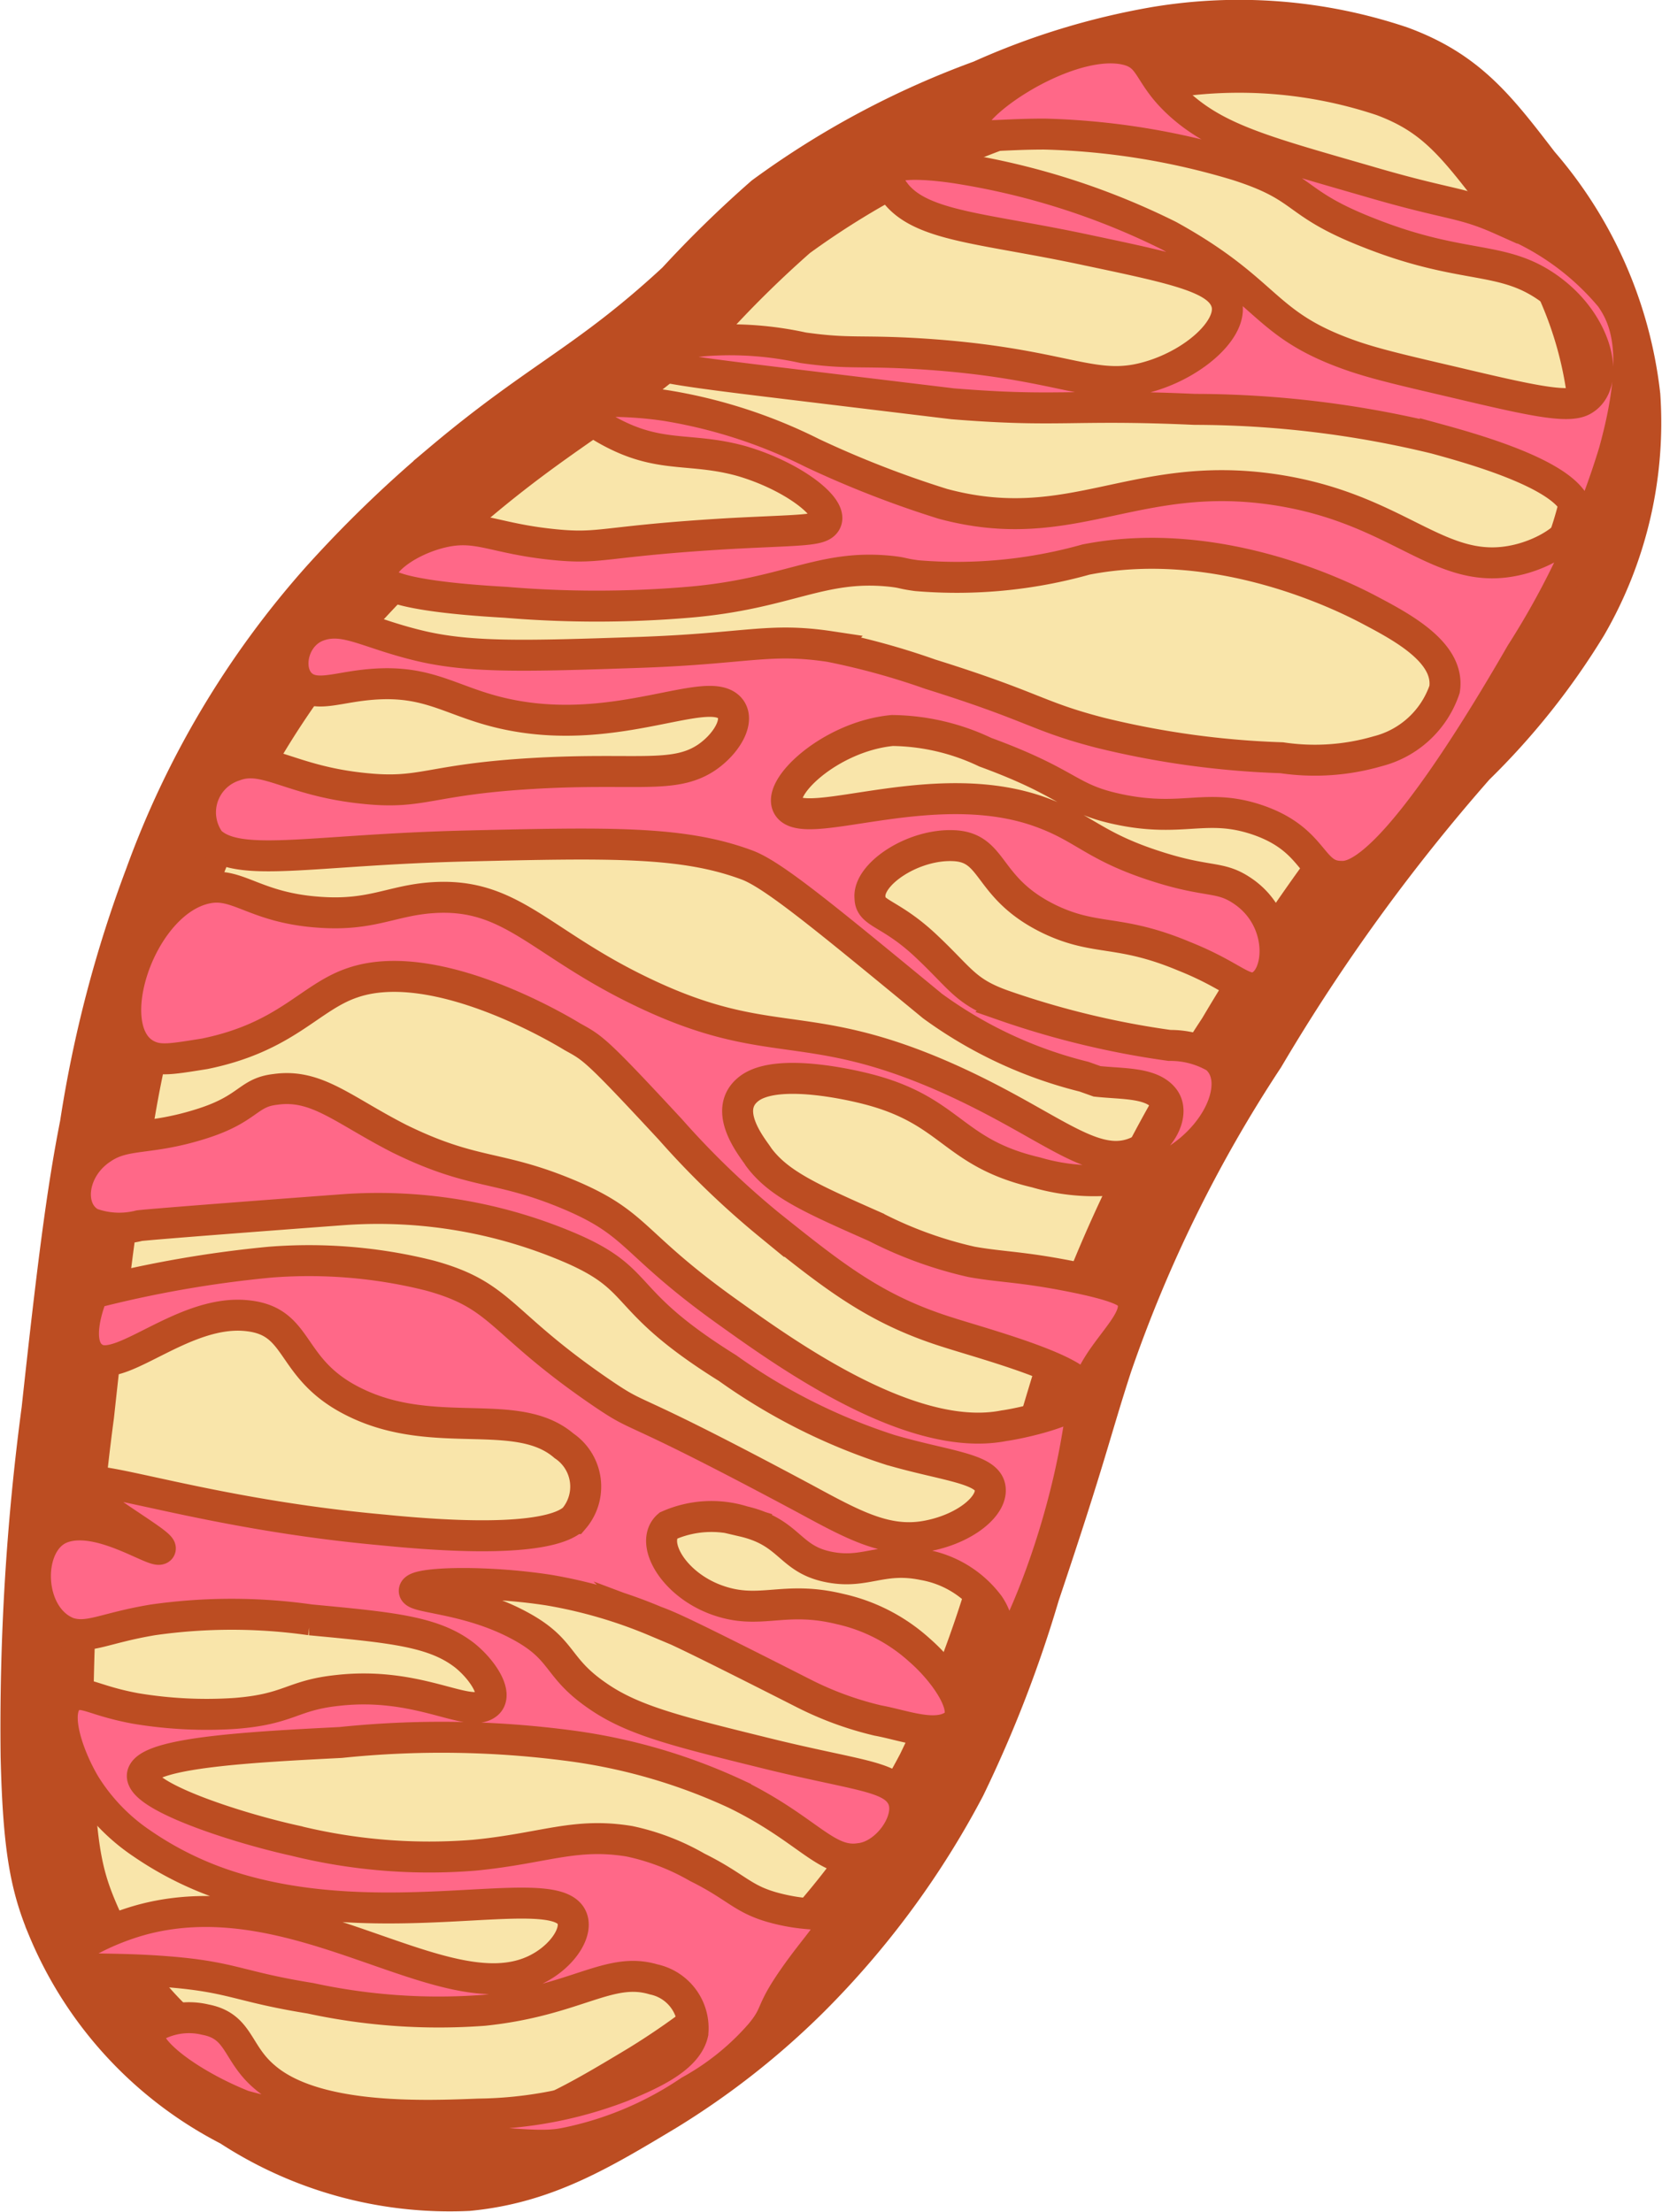 <svg xmlns="http://www.w3.org/2000/svg" viewBox="0 0 53.66 71.44"><defs><style>.cls-1{fill:#f9e5aa;stroke-width:3px;}.cls-1,.cls-2{stroke:#bc4d22;stroke-miterlimit:10;}.cls-2{fill:#ff6888;}</style></defs><title>Mitoh</title><g id="Layer_2" data-name="Layer 2"><g id="Mit"><g id="Layer_3" data-name="Layer 3"><path class="cls-1" d="M15.06,69.9c2.25-.22,3.87-1.19,6-2.47a24.58,24.58,0,0,0,4.48-3.52,27.27,27.27,0,0,0,4.86-6.59,39.58,39.58,0,0,0,2.35-6.08c1.54-4.58,1.63-5.21,2.34-7.4a45.15,45.15,0,0,1,5-10.17A62.67,62.67,0,0,1,47,24.14a22.43,22.43,0,0,0,3.5-4.39,12.19,12.19,0,0,0,1.61-6.9,12.87,12.87,0,0,0-3.08-7C47.65,4.05,46.84,3,44.94,2.3a15.53,15.53,0,0,0-7.51-.59A22.51,22.51,0,0,0,32,3.38,27.3,27.3,0,0,0,25.21,7a35.85,35.85,0,0,0-2.76,2.7c-2.93,2.72-4.49,3.26-7.6,5.88A38.51,38.51,0,0,0,11,19.3a28.55,28.55,0,0,0-5.51,9.25,39,39,0,0,0-2.07,7.9C3,38.57,2.69,41,2.19,45.61a76.75,76.75,0,0,0-.67,11.11c.07,2.9.3,4,.8,5.2a11.79,11.79,0,0,0,5.55,6A12.09,12.09,0,0,0,15.06,69.9Z"/><path class="cls-2" d="M29.6,18.59c-.52-.07-.39-.09-.83-.14-2.27-.24-3.33.73-6.55,1a35.28,35.28,0,0,1-5.9,0c-3.71-.21-3.93-.64-4-.76-.17-.49.87-1.26,2-1.51s1.65.22,3.6.41c1.52.15,1.55-.12,5.65-.36,2.25-.12,2.9-.08,3.08-.35.32-.46-1.06-1.52-2.74-2-1.51-.41-2.45-.12-3.85-.76-.57-.26-1.39-.75-1.2-1s1.87-.16,2.78,0a16.4,16.4,0,0,1,4.59,1.51,32.88,32.88,0,0,0,4.21,1.64c4.15,1.12,6.18-1.13,10.7-.46,4.1.61,5.35,2.88,7.89,2.26.9-.22,1.78-.78,1.88-1.36.21-1.24-3.33-2.21-4.57-2.55a33.07,33.07,0,0,0-7.77-.94c-4-.18-4.34.1-7.81-.18l-5.29-.64c-3.48-.42-4.65-.58-4.64-.84S22,11.06,22.79,11a11,11,0,0,1,3.14.23c1.49.21,1.78.08,3.69.19,4.81.29,5.64,1.3,7.52.73,1.47-.44,2.69-1.57,2.46-2.37S38,8.69,35.11,8.08c-3.3-.71-5.31-.75-6.18-1.82-.09-.12-.45-.56-.18-.8s1.4-.16,2.34,0a23.49,23.49,0,0,1,6.65,2.15c3.33,1.84,3,2.89,6,3.91.75.25,1.56.44,3.19.82,2.45.58,3.68.86,4.17.59.9-.49.55-2.38-1-3.55s-2.77-.63-5.85-1.84c-2.58-1-2-1.47-4.32-2.21a23.49,23.49,0,0,0-6.21-1c-1.5,0-2.17.16-2.35-.09-.45-.61,2.92-3,4.89-2.66,1,.18.72.85,1.95,1.9S41,4.94,44.15,5.85c2.72.8,3,.65,4.34,1.25A8.48,8.48,0,0,1,52,9.6c.46.66,1,1.79.11,5a26.31,26.31,0,0,1-3,6.5c-4.07,7.06-5.4,7.22-5.81,7.2-1,0-.82-1.19-2.72-1.83-1.65-.55-2.4.11-4.49-.34-1.63-.35-1.5-.82-4.28-1.84a7.15,7.15,0,0,0-3-.7c-2,.19-3.8,1.88-3.35,2.48.61.82,4.82-1.13,8.26.2,1.34.51,1.67,1.1,3.72,1.74,1.56.49,1.94.28,2.63.73,1.46.94,1.28,2.9.51,3.14-.45.14-.82-.39-2.35-1-2.1-.88-2.82-.48-4.31-1.18-2.1-1-1.78-2.32-3.11-2.39S28,28.24,28.09,29c0,.51.65.46,1.8,1.54s1.27,1.49,2.52,1.93a27.88,27.88,0,0,0,5.35,1.29,2.88,2.88,0,0,1,1.48.39c1,.81-.08,3.06-2.22,3.76a6.64,6.64,0,0,1-3.57-.05c-2.73-.64-2.71-2-5.48-2.7-.28-.07-2.86-.72-3.79,0s.2,2,.31,2.2c.65.88,1.69,1.34,3.77,2.26a13.09,13.09,0,0,0,3.11,1.13c.95.17,1.58.15,3.16.46s1.86.52,1.95.64c.4.54-.35,1.22-.93,2.08-.73,1.1-.52,1.5-1,3.66-.77,3.45-2.12,6.09-2.34,6.07s.35-.91-.28-1.83a3.37,3.37,0,0,0-2.12-1.3c-1.37-.28-1.88.33-3.11.06s-1.2-1.11-2.7-1.46a3.44,3.44,0,0,0-2.43.14c-.6.52.14,1.87,1.55,2.39s2.16-.15,4,.3a5.64,5.64,0,0,1,2.57,1.33c.84.73,1.72,2,1.11,2.42s-1.63,0-2.46-.15a10.69,10.69,0,0,1-2.42-.89c-3.94-2-4.29-2.14-4.77-2.32a15.51,15.51,0,0,0-3.43-1c-2-.31-4.23-.26-4.34,0s1.64.22,3.33,1.11c1.53.8,1.2,1.36,2.59,2.31,1.11.77,2.48,1.12,5.24,1.8,3.07.77,4.21.76,4.58,1.45s-.46,1.91-1.37,2c-1.08.16-1.67-.95-4-2.09a18.43,18.43,0,0,0-5.31-1.55A31.58,31.58,0,0,0,11,56.27c-2.75.14-6.13.31-6.39,1s3,1.75,4.91,2.17a18.07,18.07,0,0,0,5.8.47c2.25-.22,3.23-.74,5-.45a7.48,7.48,0,0,1,2.19.84c1.31.65,1.46,1.05,2.57,1.33s1.49.09,1.7.36-.36.74-1.16,1.89-.5,1.11-1.07,1.8a8.38,8.38,0,0,1-2.28,1.84,11.07,11.07,0,0,1-4.08,1.7c-.47.08-1.1.15-5-.36C9,68.36,8.26,68.1,7.87,68c-1.77-.7-3.44-1.94-3-2.48a2.27,2.27,0,0,1,1.76-.3c1.11.21,1,1.08,1.91,1.85,1.62,1.41,5.13,1.27,6.91,1.2a13.26,13.26,0,0,0,4.63-.89c.88-.37,2.1-.88,2.29-1.72a1.61,1.61,0,0,0-1.27-1.74c-1.44-.43-2.5.69-5.48,1a19.56,19.56,0,0,1-5.6-.39c-2.3-.37-2.49-.68-4.53-.85s-3.23,0-3.37-.29,1.2-1.07,2.55-1.42c5-1.28,9.63,3,12.56,1.67.93-.42,1.51-1.32,1.19-1.79-.74-1.09-6,.6-10.84-.88a10.78,10.78,0,0,1-3-1.44,6.29,6.29,0,0,1-1.84-1.91c-.59-1-1.1-2.55-.37-2.86.37-.15.71.17,2,.41a13.92,13.92,0,0,0,3.24.16c1.75-.14,1.8-.58,3.28-.74,2.63-.3,4.19.9,4.82.45.4-.28-.08-1.07-.69-1.57-1-.79-2.36-.91-5-1.16a18,18,0,0,0-5.08,0c-1.56.26-2.06.62-2.72.42C.85,52.22.8,49.79,2,49.34s3,.84,3.17.68S2.35,48.26,2.69,47.9s4,1,9.7,1.51c5,.5,5.89-.15,6.14-.37a1.59,1.59,0,0,0-.32-2.35c-1.51-1.3-4.16-.15-6.72-1.39C9.28,44.24,9.75,42.68,8,42.49c-2-.23-4,1.8-4.88,1.4S3,41.76,3,41.76a36.9,36.9,0,0,1,5.71-1,16,16,0,0,1,5.16.43c2.38.65,2.21,1.51,5.57,3.8,1.4.95.52.18,6.55,3.41,1.55.84,2.62,1.43,3.89,1.21s2.22-1,2.08-1.6-1.48-.68-3.22-1.19a19.07,19.07,0,0,1-5.25-2.64c-3.53-2.2-2.64-2.81-5-3.85a15.76,15.76,0,0,0-7.35-1.27c-6.31.47-6.64.52-6.64.52a2.64,2.64,0,0,1-1.56-.08c-.78-.42-.65-1.74.34-2.4.78-.54,1.52-.26,3.26-.82,1.5-.48,1.46-1,2.35-1.1,1.33-.19,2.18.66,4,1.59,2.42,1.19,3.17.84,5.46,1.8s2,1.56,5.17,3.82c1.93,1.38,5.93,4.24,8.9,3.65C32.75,46,34.87,45.59,35,45a.22.22,0,0,0,0-.06c0-.68-3.23-1.54-4.41-1.92-2.35-.74-3.67-1.8-5.77-3.48a27.49,27.49,0,0,1-3.17-3.06c-2.43-2.62-2.5-2.63-3.17-3-.18-.11-4.38-2.69-7.11-1.74-1.38.47-2.12,1.75-4.76,2.29h0c-1,.16-1.4.23-1.77.08-1.73-.69-.35-5,1.85-5.43,1-.2,1.54.64,3.63.78,1.67.12,2.33-.38,3.63-.47,2.58-.18,3.46,1.47,6.86,3.08,4.08,1.94,5.21.71,9.81,2.76,3.17,1.42,4.55,2.86,5.9,2.44.9-.28,1.46-1.28,1.06-1.8s-1.33-.46-2.16-.55L35,34.77a14,14,0,0,1-4.89-2.28c-3.44-2.83-5.15-4.25-6-4.56-2.07-.77-4.41-.72-9.07-.61-5,.12-7.34.73-8.26-.15a1.58,1.58,0,0,1,.79-2.44c1-.38,1.8.49,4.18.73,1.9.2,2.06-.28,5.41-.48s4.58.19,5.64-.51c.67-.45,1.13-1.24.74-1.63-.74-.73-3.55.92-7,.26-1.9-.36-2.57-1.16-4.54-1-1,.08-1.64.36-2.11.12-.71-.37-.51-1.67.37-2s1.61.25,3.4.66c1.6.36,3.37.31,6.92.19s4.23-.49,6.22-.19a23.49,23.49,0,0,1,3.23.89c3.42,1.07,3.41,1.35,5.48,1.89a28.32,28.32,0,0,0,5.87.81,7.26,7.26,0,0,0,3.1-.21,3.08,3.08,0,0,0,2.16-2c.18-1.18-1.36-2-2.42-2.56-.57-.3-4.74-2.5-9.16-1.63A15.42,15.42,0,0,1,29.6,18.59Z"/></g></g></g></svg>